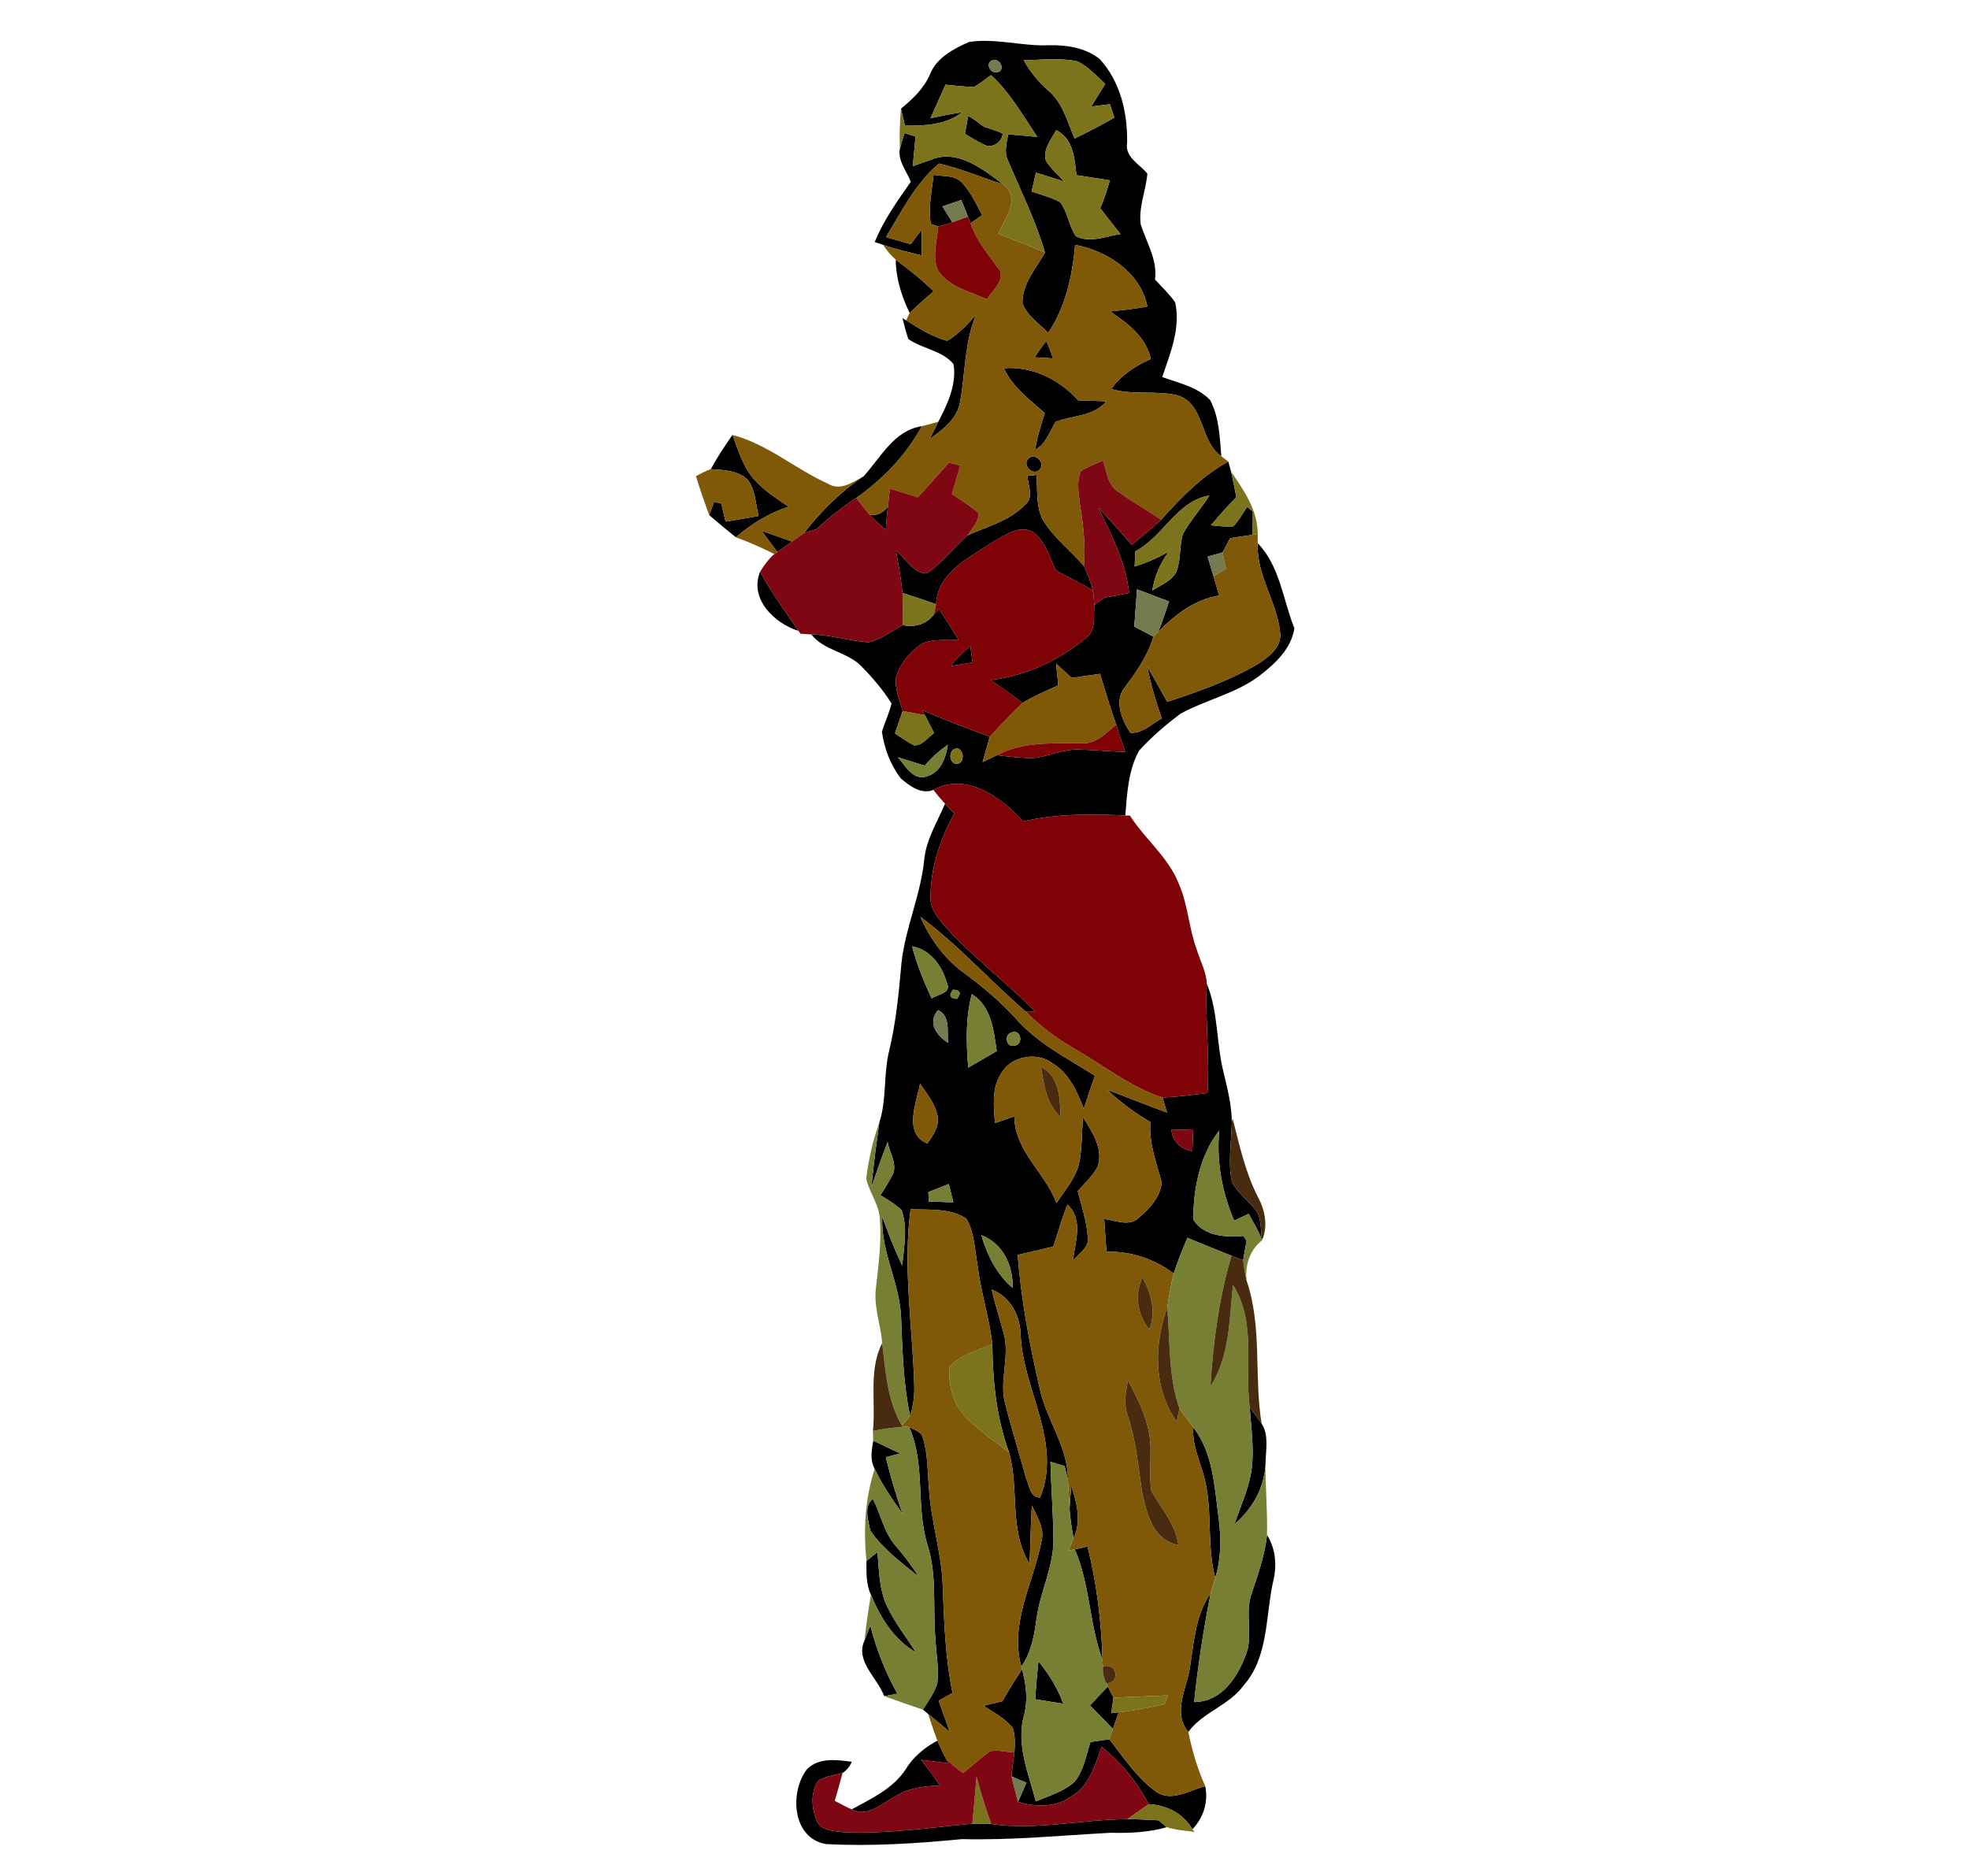 <?xml version="1.0" encoding="utf-8"?>
<!-- Generator: Adobe Illustrator 17.0.0, SVG Export Plug-In . SVG Version: 6.00 Build 0)  -->
<!DOCTYPE svg PUBLIC "-//W3C//DTD SVG 1.1//EN" "http://www.w3.org/Graphics/SVG/1.1/DTD/svg11.dtd">
<svg version="1.1" id="Layer_1" xmlns="http://www.w3.org/2000/svg" xmlns:xlink="http://www.w3.org/1999/xlink" x="0px" y="0px"
	 width="401px" height="382px" viewBox="0 0 401 382" enable-background="new 0 0 401 382" xml:space="preserve">
<g>
	<path fill="#010102" d="M189.37,15.2c1.33-3.43,4.8-5.24,7.97-6.65c5.41-0.84,10.78,0.89,16.19,0.67c3.63-0.1,7.54,0.48,10.44,2.81
		c4.2,4.57,5.67,10.93,5.58,17c-0.52,3,2.51,4.36,4.12,6.32c-0.29,3.48-1.85,6.89-1.34,10.41c1.18,3.66,3.42,7.15,2.9,11.17
		c1.38,1.53,2.93,2.94,4.1,4.66c1.16,5.22-1,10.34-2.63,15.21c3.35,1.21,7.2,2,9.75,4.68c1.85,3.48,1.96,7.57,2.28,11.42
		c-4.51-3.05-3.26-10.72-9.03-12.41c-4.4-1-9.02,0.03-13.4-1.26c2.01-2.83,4.93-4.73,8.06-6.11c-0.92-4.5-4.71-7.26-8.26-9.69
		c2.53-0.27,5.07-0.5,7.56-1.03c-1.34-6.85-8.13-11.31-14.7-12.53c-0.56,6.3-1.93,12.59-5.48,17.93c-1.83-1.89-4.29-3.47-5.25-5.99
		c-0.13-3.96,2.77-7.1,4.58-10.37c-1.85-6.49-4.93-12.54-7.52-18.75c-0.85-1.7-0.27-3.58,0.03-5.33c1.97,0.14,3.95,0.37,5.93,0.52
		c-2.91-4.34-5.53-9.01-9.42-12.58c-1.12,0.86-2.27,1.69-3.47,2.43c-1.94-0.09-3.87-0.26-5.8-0.48c-0.99,2.29-2.06,4.55-3.07,6.84
		c2.14-0.48,4.29-0.89,6.45-1.22c-3.34,2.61-7.57,2.76-11.64,2.72c-0.27-1.15-0.54-2.3-0.81-3.45
		C185.84,20.2,188.13,18.06,189.37,15.2 M202.19,12.26c-1.7,0.47-0.47,2.92,0.98,2.45C204.86,14.27,203.62,11.78,202.19,12.26
		 M208.49,12.27c1.3,2.36,3.01,4.45,5.06,6.21c2.92,2.48,3.82,6.37,5.3,9.74c2.73-1.34,5.44-2.74,8.09-4.26
		c-0.3-0.91-0.59-1.82-0.89-2.73c-1.27,0.15-2.54,0.31-3.81,0.46c0.95-1.53,1.9-3.07,2.85-4.6c-1.79-1.63-3.44-3.53-5.65-4.59
		C215.84,11.72,212.13,12.21,208.49,12.27 M215.11,26.51c-1.02,1.92-2.79,3.92-2.09,6.26c1.04,1.59,2.44,2.88,3.77,4.22
		c-1.94-0.63-3.88-1.23-5.81-1.83c-0.28,1.28-0.59,2.57-0.89,3.85c1.97,0.66,4.01,1.18,5.84,2.18c1.53,2.05,1.75,4.78,3.16,6.91
		c2.89,1.47,6.14,0.01,9.11-0.43c-1.38-1.76-2.79-3.5-4.14-5.28c0.83-1.82,1.39-3.75,1.98-5.66c-2.27-0.38-4.54-0.71-6.81-1.05
		C218.83,32.24,218.62,28.29,215.11,26.51z"/>
	<path fill="#010102" d="M197.17,23.64c1.23,0.56,2.2,1.53,3.36,2.23c1.23,0.43,2.52,0.73,3.68,1.36c-0.13,1.54-1.61,2.65-3.11,2.53
		c-1.61-0.67-3.08-1.6-4.58-2.48C196.68,26.37,197.01,24.55,197.17,23.64z"/>
	<path fill="#010102" d="M184.21,27.1c0.74,0.24,1.49,0.49,2.25,0.72c-0.2,2.02-0.39,4.04-0.57,6.05c1.23-0.46,2.47-0.93,3.72-1.34
		c5.37-2.25,10.57,1.93,14.64,4.98c-4.36-1.33-8.56-3.21-13.02-4.2c-4.78,3.98-7.57,9.73-10.79,14.94c1.64,0.64,3.4,0.87,5.04,1.51
		c0.72-1.02,1.46-2.01,2.23-3c-0.01,1.76,0,3.51-0.01,5.26c-2.62-0.69-5.3-1.22-7.85-2.15c-0.43-0.15-1.28-0.43-1.71-0.58
		c1.82-4.44,4.6-8.36,7.35-12.26c-0.84-2.17-2.71-4.32-2.22-6.76C183.56,29.2,183.87,28.15,184.21,27.1z"/>
	<path fill="#010102" d="M190.13,35.59c1.92,0.42,4.29-0.01,5.75,1.58c1.82,1.9,2.91,4.34,4.15,6.63c-0.59,0.41-1.77,1.24-2.36,1.65
		c-0.13-0.33-0.4-0.99-0.53-1.33c-0.45-1.13-0.91-2.27-1.37-3.4c-1.28,0.44-2.57,0.88-3.84,1.33c0.68,1.07,1.36,2.15,2.04,3.23
		c-0.95,0.31-1.92,0.59-2.89,0.84c-0.38-0.13-1.13-0.39-1.51-0.52C189,42.26,189.78,38.91,190.13,35.59z"/>
	<path fill="#010102" d="M182.43,52.89c2.69,2,5.32,4.09,7.72,6.45c-1.68,1.41-3.32,2.88-4.9,4.4
		C183.63,60.34,182.44,56.68,182.43,52.89z"/>
	<path fill="#010102" d="M192.91,69.41c2.31-1.36,4.13-3.34,5.88-5.32c-2.36,5.62-2.19,11.77-3.24,17.66
		c-0.54,3.51-3.51,5.72-6.19,7.66c0.56-1.16,1.13-2.33,1.72-3.49c1.87-3.59,3.8-7.63,3.11-11.78c-2.36-2.79-6.32-3.08-9.21-5.09
		c-0.48-1.4-0.81-2.84-1.2-4.25l0.77,0.44C187.18,66.92,189.87,68.6,192.91,69.41z"/>
	<path fill="#010102" d="M210.69,72.77c0.79-1.11,1.5-2.28,2.41-3.3c0.51,1.14,0.96,2.31,1.35,3.52
		C213.51,72.93,211.63,72.82,210.69,72.77z"/>
	<path fill="#010102" d="M204.44,74.98c5.82-0.41,11.3,2.27,15.14,6.56c1.91,0.07,3.83,0.1,5.74,0.19
		c-2.62,3.14-6.87,2.81-10.35,4.19c-1.23,2.03-1.95,4.53-4.2,5.72c0.47-2.55,1.18-5.05,2.01-7.51
		C209.69,81.39,206.2,78.84,204.44,74.98z"/>
	<path fill="#010102" d="M175.88,97c3.49-3.82,6.2-9.35,11.85-10.2c-3.15,5.86-7.92,10.78-13.33,14.6
		c-2.92,1.89-5.64,4.07-8.21,6.42c-0.82,0.23-1.63,0.47-2.43,0.73C167.21,104.11,171.19,100.13,175.88,97z"/>
	<path fill="#010102" d="M144.76,95.55c1.3-2.42,2.84-4.71,4.41-6.97c1.17,3.08,2.12,6.37,4.3,8.92c2.01,2.32,4.61,4,7.14,5.68
		c-3.98,1.31-7.58,3.52-10.75,6.25c-1.83-1.48-3.65-2.98-5.43-4.52c0.25-0.67,0.75-2.02,1-2.69c0.37,0.08,1.1,0.25,1.47,0.34
		c0.29,1.23,0.58,2.45,0.87,3.68c2.25-0.34,4.48-0.77,6.72-1.16c-0.62-2.48-0.63-5.31-2.25-7.41
		C150.27,95.78,147.32,95.72,144.76,95.55z"/>
	<path fill="#010102" d="M209.44,93.4c1.33-1.35,3.6,0.94,2.26,2.27C210.36,97.02,208.1,94.74,209.44,93.4z"/>
	<path fill="#010102" d="M236.48,105.85c4.04-4.51,8.3-8.92,13.68-11.85c0.13,0.51,0.41,1.52,0.54,2.02
		c0.42,1.74,0.76,3.5,1.09,5.25c-1.82,1.81-3.51,3.76-5.19,5.7c1.51,0.18,3.04,0.35,4.57,0.23c1.14-1.17,1.92-2.62,2.81-3.98
		c0.29,0.24,0.88,0.73,1.17,0.97c-0.02,1.58-0.03,3.16-0.05,4.74c-1.54,0.22-3.07,0.42-4.6,0.68c-0.51,0.96-1.01,1.92-1.5,2.89
		c-0.77,0.22-2.29,0.65-3.06,0.87c0.41,1.32,0.81,2.65,1.2,3.99c0.38,1.31,0.75,2.62,1.15,3.93c-4.98,0.8-8.96,3.87-12.39,7.37
		c0.8-2.03,1.51-4.09,2.19-6.17c-2.19-0.81-4.36-1.63-6.53-2.47c-0.19,2.53-0.35,5.06-0.56,7.59c1.29,0.7,2.59,1.37,3.9,2.03
		c-1.13,3.91-3.48,7.23-5.9,10.44c-2.13,2.8-0.48,6.58,1.2,9.17c2.5,0.14,4.37-1.8,6.4-2.95c-1.2-3.44-2.25-6.93-2.95-10.51
		c1.41,2.35,2.74,4.74,4.05,7.14c6.34-2.06,12.7-4.3,18.47-7.69c2.14-1.39,4.78-3.32,4.56-6.2c-0.56-6.37-4.92-11.9-4.59-18.42
		c4.55,4.72,5.13,11.5,7.47,17.34c-0.62,4.15-3.87,7.15-7.02,9.6c-4.82,3.68-10.91,4.92-16.16,7.79c-3.01,2.25-5.9,4.73-8.43,7.51
		c-2.23,4-2.46,8.74-2.82,13.22c-6.96-0.3-14-0.38-20.82,1.21c-4.42-4.91-11.57-10.09-18.28-6.42c-2.39,1.01-4.88-0.82-6.61-2.33
		c-2.11-2.71-3.37-6.11-3.86-9.48c0.57-1.96,1.5-3.8,1.96-5.79c-1.74-2.8-3.93-5.33-6.24-7.68c-2.92-2.87-7.51-3.08-10.1-6.38
		c3.94,0.07,7.73,1.34,11.64,1.6c2.57-0.55,4.67-2.27,6.96-3.48c2.45,0.45,4.83-0.11,6.37-2.21c0.26-0.27,0.78-0.81,1.04-1.08
		c1.39,2.06,2.67,4.2,4,6.3c-2.41,0.09-4.95-0.25-7.24,0.64c-2.67,1.61-4.81,4.3-5.61,7.32c-0.02,2.25,0.84,4.37,1.45,6.5
		c-0.52,1.52-1.05,3.03-1.57,4.55c1.25,0.89,2.55,1.72,3.89,2.46c1.68,0.07,2.8-1.63,4.07-2.51c-0.62-1.22-1.22-2.44-1.85-3.65
		c-0.13-0.25-0.39-0.75-0.53-1c4.52,1.93,9.11,3.69,13.74,5.36c-0.48,1.74-1,3.47-1.48,5.21c0.97-0.48,1.95-0.95,2.93-1.41
		c2.47,0.28,4.94,0.62,7.43,0.56c3.04-0.28,5.87-1.75,8.95-1.72c3.25,0.06,6.48,0.4,9.73,0.48c-0.61-1.85-1.21-3.7-1.82-5.55
		c-1.2-3.41-2.25-6.87-3.29-10.34c-1.93,0.24-3.85,0.57-5.78,0.82c-1.06-0.98-2.12-1.94-3.17-2.91c0.14,1.48,0.29,2.96,0.44,4.44
		c-2.47,1.09-4.95,2.17-7.26,3.57c-2.14-1.6-4.3-3.14-6.48-4.67c7.1-0.83,13.76-3.94,19.26-8.44c2.24-1.54,1.65-4.52,1.81-6.84
		c0.7-0.52,1.41-1.02,2.12-1.53c1.67-0.19,3.31-0.61,4.96-0.93c-0.65-6.21-3.55-11.83-6.24-17.36c2.31,2.46,4.56,4.99,6.76,7.56
		C232.52,109.32,234.57,107.67,236.48,105.85 M231.23,112.27c-0.04,0.78-0.12,2.34-0.16,3.12c2.41-0.79,4.77-1.76,6.96-3.05
		c-1.76,2.33-2.88,5.05-3.37,7.92c1.72-1.08,3.85-1.87,4.89-3.74c0.99-2.46,0.6-5.21,1.34-7.73c1.53-2.8,3.73-5.15,5.39-7.87
		C239.56,102.09,236.95,109.29,231.23,112.27 M188.34,155.94c-1.84-0.59-3.68-1.16-5.52-1.73c1.59,1.7,3.12,4.9,5.96,3.89
		c2.86-0.82,3.85-3.8,4.25-6.43C191.3,152.9,189.69,154.3,188.34,155.94 M194.19,152.63c-1.03,0.74-0.78,2.84,0.62,2.95
		C196.89,155.48,196.15,151.53,194.19,152.63z"/>
	<path fill="#010102" d="M209.24,96.92c0.46-0.05,1.39-0.15,1.85-0.2c0.25,3.01-0.15,6.26,1.23,9.06c2.2,3.65,5.63,6.32,8.43,9.47
		c0.71,1.61,1.36,3.25,1.83,4.95c-2.5-1.36-5.01-2.7-7.53-4.03c-1.29-2.66-2.12-5.82-4.53-7.72c-2.76-1.78-5.84,0.6-8.27,1.89
		c-4.75,3.25-11.29,6.11-11.61,12.74c-2.26-0.83-4.55-1.59-6.84-2.31c-0.3-2.9-0.81-5.76-1.31-8.63c2,1.54,3.5,4.71,6.28,4.63
		c3.13-2.13,5.46-5.2,8.25-7.72c4.03-1.86,8.65-2.95,11.79-6.3C210.61,101.25,209.35,98.83,209.24,96.92z"/>
	<path fill="#010102" d="M177.1,104.83c1.51,0.27,2.83-0.43,3.73-1.64c-0.19,1.57-0.33,3.13-0.43,4.71
		C179.24,106.94,178.14,105.91,177.1,104.83z"/>
	<path fill="#010102" d="M155.09,108.09c2.07,0.72,4.13,1.47,6.2,2.2c-1,0.7-1.99,1.41-2.98,2.12
		C157.22,110.98,156.17,109.53,155.09,108.09z"/>
	<path fill="#010102" d="M162.63,128.5c-4.92-1.54-10.1-6.54-7.82-12.08C157.05,120.67,159.94,124.52,162.63,128.5z"/>
	<path fill="#010102" d="M193.67,135.64c1.06-1.59,2.51-2.81,3.95-4.04c0.11,0.83,0.34,2.49,0.45,3.32
		C196.6,135.16,195.13,135.41,193.67,135.64z"/>
	<path fill="#010102" d="M192.46,163.69c0.62,0.67,1.26,1.33,1.9,2c-2.98,5.27-4.92,11.26-4.84,17.36c-0.01,1.94,1.23,3.55,2.4,4.98
		c5.72,6.63,12.86,11.79,18.95,18.04c-0.49,0-1.46-0.01-1.94-0.02c-7.31-6.28-13.73-13.59-21.5-19.32
		c1.95,4.33,4.74,8.32,8.58,11.18c4.02,2.95,7.86,6.15,11.19,9.89c4.4,4.86,10.33,7.82,15.79,11.28c-0.78,2.23-1.54,4.48-2.26,6.73
		c-1.38-3.5-3-7.22-6.36-9.25c-3.25-2.49-8.69-1.45-10.58,2.24c-1.89,2.97-1.36,6.6-1.17,9.92c1.32-0.45,2.64-0.9,3.96-1.35
		c0.05,7.04,6.26,11.43,8.58,17.64c1.8-2.76,4.2-5.36,4.73-8.73c0.48-2.9,0.44-5.85,0.67-8.78c1.82,2.97,4.17,6.39,3.03,10.03
		c-1.02,1.94-2.65,3.45-4.1,5.05c0.83,3.19,1.89,6.37,2.07,9.69c0.11,2.01-2.05,3.08-3.05,4.57c0.4-3.88,2.23-8.39-1.12-11.53
		c-1.11,2.8-1.92,5.7-2.87,8.55c-2.41,0.62-4.84,1.14-7.26,1.72c0.7,9.17,2.42,18.25,4.49,27.21c1.33,6.38,5.81,11.87,5.74,18.57
		c-0.17-0.69-0.5-2.07-0.67-2.76c-0.72-0.23-2.17-0.68-2.89-0.9c0.15,5.1,0.52,10.19,0.61,15.28c0.21,5.81-2.69,11.06-3.45,16.72
		c-0.45,3.39-1.06,6.85-3.09,9.7c-2.45-8.71,2.43-17.01,4.08-25.38c0.77-2.67-0.87-5.11-1.93-7.42c-0.25,3.95-0.28,7.91-0.48,11.86
		c-4.26-6.88-2.03-15.2-4.17-22.64c-2.57-7.08-3.34-14.55-3.4-22.03c-0.61-5.39-2.34-10.56-2.99-15.94
		c-0.59-3.25-0.62-6.76-2.31-9.67c-3.35-2.16-7.55-1.76-11.35-1.9c-1.61,11.91,0.4,23.84,0.74,35.76c0.08,2.13-0.17,4.28-0.85,6.31
		c-1.38-6.56-1.55-13.27-1.82-19.95c-0.24-7.08-4.18-13.45-3.84-20.61c1.21,3.37,2.5,6.73,4.07,9.96c0.32-3.72,1.17-7.65-0.13-11.27
		c-1.27-1.24-2.81-2.14-4.32-3.06c0.98-1.51,1.95-3.03,2.7-4.67c0.52-2.15-0.88-4.12-1.23-6.18c-1.18,3.01-2.2,6.09-3.29,9.14
		c0.4-4.39,1-8.76,1.61-13.13c1.46-4.53,0.87-9.31,1.84-13.91c1.51-6.07,2.12-12.31,2.66-18.53c0.78-7.2,3.94-13.89,4.64-21.1
		C188.63,170.95,190.9,167.4,192.46,163.69 M185.76,192.75c0.95,3.66,2.38,7.17,3.98,10.59c1.29-0.89,4.15-1.04,3.08-3.19
		C191.89,196.73,189.46,193.37,185.76,192.75 M194.12,201.55c-0.95,1.13-0.69,1.76,0.76,1.9
		C195.83,202.31,195.57,201.68,194.12,201.55 M197.92,202.47c-1.32,4.88-1.13,9.98-0.74,14.97c1.93-1.14,3.87-2.24,5.81-3.36
		C202.35,209.81,201.97,205,197.92,202.47 M191.03,205.73c-2.21,2.58-0.27,5.15,2.06,6.67
		C192.82,210.08,193.64,206.93,191.03,205.73 M206.1,210.24c-1.77,0.37-1.18,3.33,0.63,2.7
		C208.49,212.57,207.89,209.63,206.1,210.24 M187.37,220.71c-0.7,3.89-3.48,10.04,1.47,12.19c1.18-1.64,2.56-3.56,2.08-5.71
		C190.39,224.74,188.76,222.73,187.37,220.71 M189.07,242.78c0.02,0.48,0.06,1.44,0.08,1.92c1.67,0.03,3.33,0.14,5,0.17
		c-0.29-1.25-0.6-2.49-0.91-3.73C191.85,241.69,190.46,242.24,189.07,242.78 M199.85,251.56c1.21,4.03,3.08,7.96,6.37,10.72
		C206.38,257.78,204.25,253.21,199.85,251.56 M201.97,262.63c0.65,3.02,1.68,5.94,2.44,8.93c1.33,4.78-1.03,9.73,0.35,14.52
		c1.31,5,2.8,9.96,4.21,14.95c0.68,1.46,0.74,3.96,2.85,3.97c4.57-11.17-3.44-21.87-3.95-32.97
		C207.81,268.02,205.84,264.15,201.97,262.63z"/>
	<path fill="#010102" d="M245.92,222.62c0.48-7.43-0.52-14.84-0.14-22.26c2.39,5.81,1.89,12.25,3.46,18.25
		c0.76,3.29,1.63,6.59,1.63,9.99c-0.07,4.09-0.85,8.21,0.05,12.25c1.33,2.33,3.62,3.9,5.18,6.07c0.8,1.79,0.62,3.8,0.93,5.69
		c-0.67-1.91-1.77-3.62-2.73-5.39c-0.99,0.45-1.98,0.91-2.96,1.37c-2.48-5.81-3.63-12.04-3.03-18.35
		c-3.98,5.1-5.27,11.83-5.29,18.16c2.18,3.39,6.58,3.63,10.21,3.31c0.16,0.26,0.49,0.77,0.65,1.02c-0.26,1.3-0.49,2.62-0.7,3.93
		c-0.6-0.23-1.78-0.68-2.38-0.91c-2.99-1.23-6.01-2.4-8.98-3.66c-1,2.4-2,4.8-2.79,7.28c-3.96-3-8.72-4.56-13.69-4.45
		c-0.17-2.22-0.31-4.43-0.46-6.65c2.3,0.25,5.1,1.65,7.06-0.28c2.18-1.82,4.34-4.2,4.66-7.14c-1.08-4.05-2.66-8.05-2.31-12.33
		c-3.15-1.86-6.12-4.02-8.77-6.56c4.07,1.5,8.07,3.16,12.15,4.62c-0.23-0.76-0.68-2.28-0.9-3.04
		C239.83,223.38,242.87,222.97,245.92,222.62 M238.56,230.14c0.31,2.46,1.89,3.85,4.27,4.3c0.07-1.48,0.13-2.95,0.18-4.43
		C241.53,230.05,240.04,230.09,238.56,230.14z"/>
	<path fill="#010102" d="M254.51,286.66c0.81,1.07,1.64,2.14,2.42,3.26c1.5,2.3,0.88,5.28,0.81,7.88
		c-0.11,4.99-2.58,9.44-6.34,12.63c1.19-3.48,2.75-6.87,3.4-10.51C255.51,295.52,254.82,291.06,254.51,286.66z"/>
	<path fill="#010102" d="M185.16,290.66c1.05,0.53,2.51,0.91,2.81,2.23c1.01,3.21,0.9,6.63,1.21,9.96
		c0.33,6.79,2.61,13.32,2.81,20.13c0.27,7.3,0.53,14.63,1.99,21.81c-0.94,0.52-1.87,1.04-2.8,1.57c0.7,2.13,1.52,4.23,2.25,6.36
		c-1.46-1.23-2.94-2.44-4.41-3.65c-0.27-0.22-0.8-0.65-1.06-0.87c1.06-1.75,2.37-3.42,2.93-5.41c0.35-2.94-0.21-5.88-0.37-8.81
		c-0.58-6.37,0.35-12.91-1.56-19.12C186.42,306.98,188.58,298.36,185.16,290.66z"/>
	<path fill="#010102" d="M245.02,300.06c-0.89-3.06-2.28-6.11-1.98-9.35c3.99,5.19,4.28,11.95,5.11,18.19
		c0.55,4.15,0.6,8.41-0.66,12.45C245.62,314.37,247.15,306.98,245.02,300.06z"/>
	<path fill="#010102" d="M178.14,299.16c-1-1.77-0.62-3.86-0.3-5.74c1.83,0.85,3.65,1.73,5.48,2.6c-0.73,0.19-2.19,0.57-2.92,0.76
		c0.93,3.88,2.09,7.71,3.38,11.49C181.71,305.35,179.66,302.4,178.14,299.16z"/>
	<path fill="#010102" d="M218.18,302.67c1.15,3.42,2.1,7.19,0.45,10.63c-0.35-2.02-0.69-4.05-0.81-6.1
		C217.91,305.68,218.03,304.17,218.18,302.67z"/>
	<path fill="#010102" d="M177.27,311.78c-0.46-1.99-1.43-5.09,0.5-6.48c1.61,3.07,2.22,6.68,4.5,9.37c1.71,2.03,3.39,4.09,4.75,6.37
		C183.53,318.25,179.86,315.46,177.27,311.78z"/>
	<path fill="#010102" d="M254.81,324.85c1.29-4.02,2.81-8.02,3.22-12.26c1.82,2.92,2.07,6.36,1.22,9.65
		c-1.53,7.05-0.91,15.28-5.98,21.02c-2.95,4.09-8.26,5.39-11.26,9.47c-3.28-3.97-0.32-8.79,0.32-13.13
		c0.85-5.17,1.1-10.64,4.22-15.09c-1.44,7.32-2.59,14.71-3.36,22.14c5.94-0.07,9.23-5.61,10.87-10.62
		C254.94,332.36,253.64,328.49,254.81,324.85z"/>
	<path fill="#010102" d="M218.88,315.54c0.65-0.15,1.95-0.43,2.6-0.57c1.89,7.55,2.83,15.32,3.05,23.1
		C221.82,330.75,222.01,322.71,218.88,315.54z"/>
	<path fill="#010102" d="M176.46,317.91c0.74-0.61,1.49-1.2,2.25-1.79c0.32,3.72,0.33,7.62,1.96,11.06
		c1.59,3.33,3.89,6.25,5.87,9.35c-4.5-2.58-7.24-7.08-9.17-11.73C176.36,322.64,176.45,320.23,176.46,317.91z"/>
	<path fill="#010102" d="M176.08,334.06c0.37-1.01,0.76-2,1.16-3c1.25,4.84,3.07,9.51,5.51,13.88c-0.67,0.12-2.01,0.38-2.68,0.5
		C178.72,341.72,174.08,338.29,176.08,334.06z"/>
	<path fill="#010102" d="M210.81,346.07c0.2-2.58,0.39-5.15,0.68-7.72c2.14,2.59,3.89,5.48,5.07,8.64
		C214.64,346.7,212.72,346.37,210.81,346.07z"/>
	<path fill="#010102" d="M204.13,346.49c1.27-2.21,2.58-4.39,4.01-6.5c0.86,3.08,1.25,6.31,0.38,9.44
		c-1.59,5.92,0.95,11.79,2.44,17.45c2.7-1.16,5.69-1.97,7.89-4.01c1.87-2.3,2.34-5.35,3.23-8.09c1.28-0.19,2.56-0.38,3.84-0.56
		c2.88,3.68,5.51,7.72,9.32,10.53c3.12,2.45,6.98-0.15,10.22-0.96c0.65,3.26-0.36,6.35-2.61,8.77c-1.92-3.27-5.23-4.91-8.93-5.12
		c-2.35-4.53-5.58-8.52-9.59-11.68c-1.28,3.81-2.57,8.14-6.35,10.23c-3.12,2.19-7.16,2.02-10.67,1c0.57-1.31,1.15-2.62,1.73-3.91
		c-1.02-0.44-2.04-0.88-3.05-1.3c0.14-1.63,0.4-3.24,0.6-4.85c0.11-1.65,0.19-3.35-0.31-4.94c-1.56-2.03-3.91-3.21-6-4.59
		C201.56,347.1,202.84,346.79,204.13,346.49z"/>
	<path fill="#010102" d="M225.62,343.47c0.37,0.75,0.75,1.51,1.14,2.26c-0.14,1.05-0.29,2.11-0.44,3.18
		c0.38-0.05,1.14-0.13,1.52-0.18c-0.4,1.13-0.79,2.26-1.18,3.39c-1.55-1.61-3.11-3.21-4.68-4.8
		C223.19,346.03,224.41,344.75,225.62,343.47z"/>
	<path fill="#010102" d="M184.43,360.37c1.55-2.56,3.86-4.46,6.48-5.87c0.53,1.27,1.12,2.51,1.77,3.73
		c0.12,0.23,0.35,0.67,0.47,0.89c-1.85-0.26-3.7-0.49-5.55-0.71c1.3,1.72,2.65,3.4,3.79,5.24c-3.24,0.1-6.6,0.5-9.34,2.38
		c-2.64,1.38-5.43,4.15-8.59,2.47C177.45,366.3,181.84,364.32,184.43,360.37z"/>
	<path fill="#010102" d="M164.32,360.35c2.4-2.45,6.07-1.96,9.15-1.54c-0.42,0.99-1.04,1.74-1.86,2.26
		c-1.67,0.53-3.57,0.59-5.02,1.67c-1.51,2.29-1.32,5.37-0.36,7.84c0.79,2.33,3.66,2.34,5.69,2.59c8.74,0.35,17.43-0.95,26.11-1.75
		c1.28-0.03,2.57,0,3.86,0.07c9.26,1.33,18.42-0.95,27.66-0.99c2.13,0.01,4.27,0.09,6.4,0.23c0.42,0.35,1.26,1.05,1.68,1.4
		c-3.72,1.07-7.57,1.24-11.41,1.14c-10.08,0.53-20.14,1.55-30.24,1.29c-9.22,0.89-18.51,1.5-27.77,1.01
		C161.32,374.37,160.77,365.05,164.32,360.35z"/>
	<path fill="#737B4F" d="M202.19,12.26c1.43-0.48,2.67,2.01,0.98,2.45C201.72,15.18,200.49,12.73,202.19,12.26z"/>
	<path fill="#737B4F" d="M191.93,42.05c1.27-0.45,2.56-0.89,3.84-1.33c0.46,1.13,0.92,2.27,1.37,3.4c-1.05,0.4-2.11,0.78-3.17,1.16
		C193.29,44.2,192.61,43.12,191.93,42.05z"/>
	<path fill="#737B4F" d="M245.94,113.37c0.77-0.22,2.29-0.65,3.06-0.87c0.2,1.12,0.43,2.23,0.67,3.34
		c-0.84,0.51-1.68,1.02-2.53,1.52C246.75,116.02,246.35,114.69,245.94,113.37z"/>
	<path fill="#737B4F" d="M231.56,120.02c2.17,0.84,4.34,1.66,6.53,2.47c-0.68,2.08-1.39,4.14-2.19,6.17c-0.25,0.25-0.75,0.73-1,0.98
		c-1.31-0.66-2.61-1.33-3.9-2.03C231.21,125.08,231.37,122.55,231.56,120.02z"/>
	<path fill="#737B4F" d="M191.03,205.73c2.61,1.2,1.79,4.35,2.06,6.67C190.76,210.88,188.82,208.31,191.03,205.73z"/>
	<path fill="#737B4F" d="M205.99,361.78c1.01,0.42,2.03,0.86,3.05,1.3c-0.58,1.29-1.16,2.6-1.73,3.91
		C206.86,365.25,206.41,363.52,205.99,361.78z"/>
	<path fill="#7C741C" d="M208.49,12.27c3.64-0.06,7.35-0.55,10.95,0.23c2.21,1.06,3.86,2.96,5.65,4.59c-0.95,1.53-1.9,3.07-2.85,4.6
		c1.27-0.15,2.54-0.31,3.81-0.46c0.3,0.91,0.59,1.82,0.89,2.73c-2.65,1.52-5.36,2.92-8.09,4.26c-1.48-3.37-2.38-7.26-5.3-9.74
		C211.5,16.72,209.79,14.63,208.49,12.27z"/>
	<path fill="#7C741C" d="M198.36,17.73c1.2-0.74,2.35-1.57,3.47-2.43c3.89,3.57,6.51,8.24,9.42,12.58
		c-1.98-0.15-3.96-0.38-5.93-0.52c-0.3,1.75-0.88,3.63-0.03,5.33c2.59,6.21,5.67,12.26,7.52,18.75c-3.14-1.37-6.32-2.62-9.52-3.83
		c1.38-3.03,4.75-7.48,0.96-10.1c-4.07-3.05-9.27-7.23-14.64-4.98c-1.25,0.41-2.49,0.88-3.72,1.34c0.18-2.01,0.37-4.03,0.57-6.05
		c-0.76-0.23-1.51-0.48-2.25-0.72c-0.34,1.05-0.65,2.1-0.94,3.17c-0.12-2.71-0.02-5.43,0.22-8.13c0.27,1.15,0.54,2.3,0.81,3.45
		c4.07,0.04,8.3-0.11,11.64-2.72c-2.16,0.33-4.31,0.74-6.45,1.22c1.01-2.29,2.08-4.55,3.07-6.84
		C194.49,17.47,196.42,17.64,198.36,17.73 M197.17,23.64c-0.16,0.91-0.49,2.73-0.65,3.64c1.5,0.88,2.97,1.81,4.58,2.48
		c1.5,0.12,2.98-0.99,3.11-2.53c-1.16-0.63-2.45-0.93-3.68-1.36C199.37,25.17,198.4,24.2,197.17,23.64z"/>
	<path fill="#7C741C" d="M215.11,26.51c3.51,1.78,3.72,5.73,4.12,9.17c2.27,0.34,4.54,0.67,6.81,1.05
		c-0.59,1.91-1.15,3.84-1.98,5.66c1.35,1.78,2.76,3.52,4.14,5.28c-2.97,0.44-6.22,1.9-9.11,0.43c-1.41-2.13-1.63-4.86-3.16-6.91
		c-1.83-1-3.87-1.52-5.84-2.18c0.3-1.28,0.61-2.57,0.89-3.85c1.93,0.6,3.87,1.2,5.81,1.83c-1.33-1.34-2.73-2.63-3.77-4.22
		C212.32,30.43,214.09,28.43,215.11,26.51z"/>
	<path fill="#7C741C" d="M250.7,96.02c2.62,3.83,5.45,7.89,5.45,12.73l-1.05,0.18c0.02-1.58,0.03-3.16,0.05-4.74
		c-0.29-0.24-0.88-0.73-1.17-0.97c-0.89,1.36-1.67,2.81-2.81,3.98c-1.53,0.12-3.06-0.05-4.57-0.23c1.68-1.94,3.37-3.89,5.19-5.7
		C251.46,99.52,251.12,97.76,250.7,96.02z"/>
	<path fill="#7C741C" d="M231.23,112.27c5.72-2.98,8.33-10.18,15.05-11.35c-1.66,2.72-3.86,5.07-5.39,7.87
		c-0.74,2.52-0.35,5.27-1.34,7.73c-1.04,1.87-3.17,2.66-4.89,3.74c0.49-2.87,1.61-5.59,3.37-7.92c-2.19,1.29-4.55,2.26-6.96,3.05
		C231.11,114.61,231.19,113.05,231.23,112.27z"/>
	<path fill="#7C741C" d="M183.8,120.77c2.29,0.72,4.58,1.48,6.84,2.31c-0.11,0.51-0.33,1.53-0.44,2.04
		c-1.54,2.1-3.92,2.66-6.37,2.21C183.85,125.15,183.88,122.96,183.8,120.77z"/>
	<path fill="#7C741C" d="M183.84,144.8c1.51,0.28,3.02,0.56,4.54,0.85c0.63,1.21,1.23,2.43,1.85,3.65
		c-1.27,0.88-2.39,2.58-4.07,2.51c-1.34-0.74-2.64-1.57-3.89-2.46C182.79,147.83,183.32,146.32,183.84,144.8z"/>
	<path fill="#7C741C" d="M194.19,152.63c1.96-1.1,2.7,2.85,0.62,2.95C193.41,155.47,193.16,153.37,194.19,152.63z"/>
	<path fill="#7C741C" d="M193.36,278.35c2.3-2.47,5.71-3.34,8.74-4.56c0.06,7.48,0.83,14.95,3.4,22.03
		c-2.87-2.24-5.89-4.3-8.49-6.86C194.21,286.25,193.06,282.16,193.36,278.35z"/>
	<path fill="#7C741C" d="M226.76,345.73c3.71-0.12,7.41-0.3,11.11-0.45c-0.16,0.45-0.47,1.35-0.63,1.8
		c-3.12,0.64-6.24,1.29-9.4,1.65c-0.38,0.05-1.14,0.13-1.52,0.18C226.47,347.84,226.62,346.78,226.76,345.73z"/>
	<path fill="#7C741C" d="M198.03,371.42c0.27-3.19,0.59-6.37,0.85-9.56c0.87,3.25,1.84,6.48,3.01,9.63
		C200.6,371.42,199.31,371.39,198.03,371.42z"/>
	<path fill="#7C741C" d="M233.92,367.44c3.7,0.21,7.01,1.85,8.93,5.12l0.44,0.54c-1.89-0.28-3.84-0.37-5.66-0.97
		c-0.42-0.35-1.26-1.05-1.68-1.4c-2.13-0.14-4.27-0.22-6.4-0.23C231,369.48,232.46,368.46,233.92,367.44z"/>
	<path fill="#7F5907" d="M191.23,33.31c4.46,0.99,8.66,2.87,13.02,4.2c3.79,2.62,0.42,7.07-0.96,10.1c3.2,1.21,6.38,2.46,9.52,3.83
		c-1.81,3.27-4.71,6.41-4.58,10.37c0.96,2.52,3.42,4.1,5.25,5.99c3.55-5.34,4.92-11.63,5.48-17.93c6.57,1.22,13.36,5.68,14.7,12.53
		c-2.49,0.53-5.03,0.76-7.56,1.03c3.55,2.43,7.34,5.19,8.26,9.69c-3.13,1.38-6.05,3.28-8.06,6.11c4.38,1.29,9,0.26,13.4,1.26
		c5.77,1.69,4.52,9.36,9.03,12.41c0.46,0.38,0.94,0.74,1.43,1.1c-5.38,2.93-9.64,7.34-13.68,11.85c-2.86-1.95-5.89-3.65-8.7-5.68
		c-2.21-1.34-2.39-4.15-3.13-6.38c-1.51,0.7-3.1,1.23-4.5,2.14c-0.97,2.13-0.45,4.57-0.21,6.82c0.69,4.13,1.16,8.32,0.81,12.5
		c-2.8-3.15-6.23-5.82-8.43-9.47c-1.38-2.8-0.98-6.05-1.23-9.06c-0.46,0.05-1.39,0.15-1.85,0.2c0.11,1.91,1.37,4.33-0.43,5.83
		c-3.14,3.35-7.76,4.44-11.79,6.3c0.96-1.37,2.23-2.73,2.32-4.48c-1.67-1.53-3.63-2.68-5.48-3.97c0.56-1.93,1.17-3.85,1.7-5.78
		c-0.76-0.21-1.52-0.42-2.29-0.61c-2.12,2.35-4.2,4.75-6.36,7.07c-1.89-0.56-3.76-1.18-5.64-1.75c-0.18,1.22-0.33,2.44-0.44,3.66
		c-0.9,1.21-2.22,1.91-3.73,1.64c-0.94-1.12-1.83-2.27-2.7-3.43c5.41-3.82,10.18-8.74,13.33-14.6c1.11-0.3,2.23-0.6,3.35-0.88
		c-0.59,1.16-1.16,2.33-1.72,3.49c2.68-1.94,5.65-4.15,6.19-7.66c1.05-5.89,0.88-12.04,3.24-17.66c-1.75,1.98-3.57,3.96-5.88,5.32
		c-3.04-0.81-5.73-2.49-8.36-4.17c0.18-0.38,0.52-1.12,0.7-1.5c1.58-1.52,3.22-2.99,4.9-4.4c-2.4-2.36-5.03-4.45-7.72-6.45
		c-0.99-0.9-1.86-1.9-2.58-3.02c2.55,0.93,5.23,1.46,7.85,2.15c0.01-1.75,0-3.5,0.01-5.26c-0.77,0.99-1.51,1.98-2.23,3
		c-1.64-0.64-3.4-0.87-5.04-1.51C183.66,43.04,186.45,37.29,191.23,33.31 M190.13,35.59c-0.35,3.32-1.13,6.67-0.56,10.01
		c0.38,0.13,1.13,0.39,1.51,0.52c-0.24,2.91-1.24,6.03-0.11,8.86c2.2,3.45,6.52,4.39,10.04,5.96c1.06-1.76,3.27-3.39,2.74-5.67
		c-2.23-3.14-4.86-6.08-6.08-9.82c0.59-0.41,1.77-1.24,2.36-1.65c-1.24-2.29-2.33-4.73-4.15-6.63
		C194.42,35.58,192.05,36.01,190.13,35.59 M210.69,72.77c0.94,0.05,2.82,0.16,3.76,0.22c-0.39-1.21-0.84-2.38-1.35-3.52
		C212.19,70.49,211.48,71.66,210.69,72.77 M204.44,74.98c1.76,3.86,5.25,6.41,8.34,9.15c-0.83,2.46-1.54,4.96-2.01,7.51
		c2.25-1.19,2.97-3.69,4.2-5.72c3.48-1.38,7.73-1.05,10.35-4.19c-1.91-0.09-3.83-0.12-5.74-0.19
		C215.74,77.25,210.26,74.57,204.44,74.98 M209.44,93.4c-1.34,1.34,0.92,3.62,2.26,2.27C213.04,94.34,210.77,92.05,209.44,93.4z"/>
	<path fill="#7F5907" d="M149.17,88.58c7.18,1.88,12.81,6.95,19.47,9.94c2.51,1.56,5.04-0.33,7.24-1.52
		c-4.69,3.13-8.67,7.11-12.12,11.55c-0.82,0.59-1.64,1.17-2.47,1.74c-2.07-0.73-4.13-1.48-6.2-2.2c1.08,1.44,2.13,2.89,3.22,4.32
		l-0.59,0.42c-2.57-1.25-5.17-2.44-7.86-3.4c3.17-2.73,6.77-4.94,10.75-6.25c-2.53-1.68-5.13-3.36-7.14-5.68
		C151.29,94.95,150.34,91.66,149.17,88.58z"/>
	<path fill="#7F5907" d="M141.73,96.98c0.99-0.51,1.96-1.09,3.03-1.43c2.56,0.17,5.51,0.23,7.48,2.12c1.62,2.1,1.63,4.93,2.25,7.41
		c-2.24,0.39-4.47,0.82-6.72,1.16c-0.29-1.23-0.58-2.45-0.87-3.68c-0.37-0.09-1.1-0.26-1.47-0.34c-0.25,0.67-0.75,2.02-1,2.69
		C143.47,102.29,142.55,99.65,141.73,96.98z"/>
	<path fill="#7F5907" d="M250.5,109.61c1.53-0.26,3.06-0.46,4.6-0.68l1.05-0.18c0,0.47-0.01,1.4-0.01,1.87
		c-0.33,6.52,4.03,12.05,4.59,18.42c0.22,2.88-2.42,4.81-4.56,6.2c-5.77,3.39-12.13,5.63-18.47,7.69c-1.31-2.4-2.64-4.79-4.05-7.14
		c0.7,3.58,1.75,7.07,2.95,10.51c-2.03,1.15-3.9,3.09-6.4,2.95c-1.68-2.59-3.33-6.37-1.2-9.17c2.42-3.21,4.77-6.53,5.9-10.44
		c0.25-0.25,0.75-0.73,1-0.98c3.43-3.5,7.41-6.57,12.39-7.37c-0.4-1.31-0.77-2.62-1.15-3.93c0.85-0.5,1.69-1.01,2.53-1.52
		c-0.24-1.11-0.47-2.22-0.67-3.34C249.49,111.53,249.99,110.57,250.5,109.61z"/>
	<path fill="#7F5907" d="M215.09,135.15c1.05,0.97,2.11,1.93,3.17,2.91c1.93-0.25,3.85-0.58,5.78-0.82
		c1.04,3.47,2.09,6.93,3.29,10.34c-2.04,1.61-4.02,3.95-6.87,3.79c-5.86,0.06-12.06-0.42-17.42,2.44c-0.98,0.46-1.96,0.93-2.93,1.41
		c0.48-1.74,1-3.47,1.48-5.21c2.18-2.32,4.33-4.69,6.68-6.85c2.31-1.4,4.79-2.48,7.26-3.57
		C215.38,138.11,215.23,136.63,215.09,135.15z"/>
	<path fill="#7F5907" d="M187.43,186.73c7.77,5.73,14.19,13.04,21.5,19.32c2.9,2.89,6.16,5.4,9.73,7.42
		c5.98,3.43,11.48,7.89,18.11,10.07c0.22,0.76,0.67,2.28,0.9,3.04c-4.08-1.46-8.08-3.12-12.15-4.62c2.65,2.54,5.62,4.7,8.77,6.56
		c-0.35,4.28,1.23,8.28,2.31,12.33c-0.32,2.94-2.48,5.32-4.66,7.14c-1.96,1.93-4.76,0.53-7.06,0.28c0.15,2.22,0.29,4.43,0.46,6.65
		c4.97-0.11,9.73,1.45,13.69,4.45c-0.56,2.28-0.95,4.6-1.31,6.91c-2.72,7.56-2.87,16.45,1.91,23.24c0.15-0.65,0.44-1.96,0.58-2.61
		c0.87,1.32,1.93,2.5,2.83,3.8c-0.3,3.24,1.09,6.29,1.98,9.35c2.13,6.92,0.6,14.31,2.47,21.29c-0.29,1.06-0.61,2.11-0.94,3.16
		c-3.12,4.45-3.37,9.92-4.22,15.09c-0.64,4.34-3.6,9.16-0.32,13.13c0.77,3.79,1.86,7.52,3.45,11.06c-3.24,0.81-7.1,3.41-10.22,0.96
		c-3.81-2.81-6.44-6.85-9.32-10.53c0.18-0.52,0.56-1.57,0.74-2.1c0.39-1.13,0.78-2.26,1.18-3.39c3.16-0.36,6.28-1.01,9.4-1.65
		c0.16-0.45,0.47-1.35,0.63-1.8c-3.7,0.15-7.4,0.33-11.11,0.45c-0.39-0.75-0.77-1.51-1.14-2.26l-0.32-0.67
		c3.05,0.07,2.09-4.52-0.69-3.32c-0.02-0.35-0.06-1.06-0.08-1.41c-0.22-7.78-1.16-15.55-3.05-23.1c-0.65,0.14-1.95,0.42-2.6,0.57
		c-0.31,0.06-0.93,0.18-1.24,0.24c0.33-0.82,0.67-1.65,0.99-2.48c1.65-3.44,0.7-7.21-0.45-10.63c-0.15,1.5-0.27,3.01-0.36,4.53
		c-0.1-1.95-0.19-3.9-0.33-5.84c0.07-6.7-4.41-12.19-5.74-18.57c-2.07-8.96-3.79-18.04-4.49-27.21c2.42-0.58,4.85-1.1,7.26-1.72
		c0.95-2.85,1.76-5.75,2.87-8.55c3.35,3.14,1.52,7.65,1.12,11.53c1-1.49,3.16-2.56,3.05-4.57c-0.18-3.32-1.24-6.5-2.07-9.69
		c1.45-1.6,3.08-3.11,4.1-5.05c1.14-3.64-1.21-7.06-3.03-10.03c-0.23,2.93-0.19,5.88-0.67,8.78c-0.53,3.37-2.93,5.97-4.73,8.73
		c-2.32-6.21-8.53-10.6-8.58-17.64c-1.32,0.45-2.64,0.9-3.96,1.35c-0.19-3.32-0.72-6.95,1.17-9.92c1.89-3.69,7.33-4.73,10.58-2.24
		c3.36,2.03,4.98,5.75,6.36,9.25c0.72-2.25,1.48-4.5,2.26-6.73c-5.46-3.46-11.39-6.42-15.79-11.28c-3.33-3.74-7.17-6.94-11.19-9.89
		C192.17,195.05,189.38,191.06,187.43,186.73 M212.01,217.33c0.59,3.61,1.11,7.57,4,10.14
		C215.87,223.78,215.83,219.18,212.01,217.33 M234.06,270.72c1.46-3.58,0.35-7.34-1.4-10.59
		C231.03,263.7,231.57,267.67,234.06,270.72 M229.69,288.37c1.64,4.96,2.11,10.16,2.86,15.31c0.95,4.42,2.18,10.05,7.44,10.96
		c-0.6-4.21-3.43-7.4-5.5-10.93c-0.65-3.84,0.22-7.78-0.44-11.62c-0.67-3.91-2.5-7.49-4.32-10.97
		C229.25,283.52,228.79,286,229.69,288.37z"/>
	<path fill="#7F5907" d="M187.37,220.71c1.39,2.02,3.02,4.03,3.55,6.48c0.48,2.15-0.9,4.07-2.08,5.71
		C183.89,230.75,186.67,224.6,187.37,220.71z"/>
	<path fill="#7F5907" d="M185.45,246.28c3.8,0.14,8-0.26,11.35,1.9c1.69,2.91,1.72,6.42,2.31,9.67c0.65,5.38,2.38,10.55,2.99,15.94
		c-3.03,1.22-6.44,2.09-8.74,4.56c-0.3,3.81,0.85,7.9,3.65,10.61c2.6,2.56,5.62,4.62,8.49,6.86c2.14,7.44-0.09,15.76,4.17,22.64
		c0.2-3.95,0.23-7.91,0.48-11.86c1.06,2.31,2.7,4.75,1.93,7.42c-1.65,8.37-6.53,16.67-4.08,25.38l0.14,0.59
		c-1.43,2.11-2.74,4.29-4.01,6.5c-1.29,0.3-2.57,0.61-3.85,0.91c2.09,1.38,4.44,2.56,6,4.59c0.5,1.59,0.42,3.29,0.31,4.94
		c-1.65-0.14-3.33-0.59-4.98-0.26c-1.89,1.38-3.63,2.96-5.45,4.43c-1.26-0.83-2.39-1.83-3.48-2.87c-0.65-1.22-1.24-2.46-1.77-3.73
		c-0.7-1.79-1.29-3.61-1.89-5.43c1.47,1.21,2.95,2.42,4.41,3.65c-0.73-2.13-1.55-4.23-2.25-6.36c0.93-0.53,1.86-1.05,2.8-1.57
		c-1.46-7.18-1.72-14.51-1.99-21.81c-0.2-6.81-2.48-13.34-2.81-20.13c-0.31-3.33-0.2-6.75-1.21-9.96c-0.3-1.32-1.76-1.7-2.81-2.23
		l-0.74-0.15l-0.72-0.15c0.41-0.5,1.23-1.51,1.64-2.01c0.68-2.03,0.93-4.18,0.85-6.31C185.85,270.12,183.84,258.19,185.45,246.28z"
		/>
	<path fill="#7F5907" d="M201.97,262.63c3.87,1.52,5.84,5.39,5.9,9.4c0.51,11.1,8.52,21.8,3.95,32.97
		c-2.11-0.01-2.17-2.51-2.85-3.97c-1.41-4.99-2.9-9.95-4.21-14.95c-1.38-4.79,0.98-9.74-0.35-14.52
		C203.65,268.57,202.62,265.65,201.97,262.63z"/>
	<path fill="#7E0206" d="M193.97,45.28c1.06-0.38,2.12-0.76,3.17-1.16c0.13,0.34,0.4,1,0.53,1.33c1.22,3.74,3.85,6.68,6.08,9.82
		c0.53,2.28-1.68,3.91-2.74,5.67c-3.52-1.57-7.84-2.51-10.04-5.96c-1.13-2.83-0.13-5.95,0.11-8.86
		C192.05,45.87,193.02,45.59,193.97,45.28z"/>
	<path fill="#7E0206" d="M202.25,110.34c2.43-1.29,5.51-3.67,8.27-1.89c2.41,1.9,3.24,5.06,4.53,7.72c2.52,1.33,5.03,2.67,7.53,4.03
		c0.12,1,0.22,2,0.28,3.01c-0.16,2.32,0.43,5.3-1.81,6.84c-5.5,4.5-12.16,7.61-19.26,8.44c2.18,1.53,4.34,3.07,6.48,4.67
		c-2.35,2.16-4.5,4.53-6.68,6.85c-4.63-1.67-9.22-3.43-13.74-5.36c0.14,0.25,0.4,0.75,0.53,1c-1.52-0.29-3.03-0.57-4.54-0.85
		c-0.61-2.13-1.47-4.25-1.45-6.5c0.8-3.02,2.94-5.71,5.61-7.32c2.29-0.89,4.83-0.55,7.24-0.64c-1.33-2.1-2.61-4.24-4-6.3
		c-0.26,0.27-0.78,0.81-1.04,1.08c0.11-0.51,0.33-1.53,0.44-2.04C190.96,116.45,197.5,113.59,202.25,110.34 M193.67,135.64
		c1.46-0.23,2.93-0.48,4.4-0.72c-0.11-0.83-0.34-2.49-0.45-3.32C196.18,132.83,194.73,134.05,193.67,135.64z"/>
	<path fill="#7E0206" d="M220.46,151.37c2.85,0.16,4.83-2.18,6.87-3.79c0.61,1.85,1.21,3.7,1.82,5.55
		c-3.25-0.08-6.48-0.42-9.73-0.48c-3.08-0.03-5.91,1.44-8.95,1.72c-2.49,0.06-4.96-0.28-7.43-0.56
		C208.4,150.95,214.6,151.43,220.46,151.37z"/>
	<path fill="#7E0206" d="M190.08,160.87c6.71-3.67,13.86,1.51,18.28,6.42c6.82-1.59,13.86-1.51,20.82-1.21l0.93,0.02
		c3.08,4.81,7.83,8.47,9.96,13.88c1.87,4.26,2.04,9.02,3.64,13.37c0.7,2.33,1.96,4.54,2.07,7.01c-0.38,7.42,0.62,14.83,0.14,22.26
		c-3.05,0.35-6.09,0.76-9.15,0.92c-6.63-2.18-12.13-6.64-18.11-10.07c-3.57-2.02-6.83-4.53-9.73-7.42c0.48,0.01,1.45,0.02,1.94,0.02
		c-6.09-6.25-13.23-11.41-18.95-18.04c-1.17-1.43-2.41-3.04-2.4-4.98c-0.08-6.1,1.86-12.09,4.84-17.36c-0.64-0.67-1.28-1.33-1.9-2
		C191.63,162.77,190.83,161.84,190.08,160.87z"/>
	<path fill="#7F0613" d="M186.91,101.28c2.16-2.32,4.24-4.72,6.36-7.07c0.77,0.19,1.53,0.4,2.29,0.61c-0.53,1.93-1.14,3.85-1.7,5.78
		c1.85,1.29,3.81,2.44,5.48,3.97c-0.09,1.75-1.36,3.11-2.32,4.48c-2.79,2.52-5.12,5.59-8.25,7.72c-2.78,0.08-4.28-3.09-6.28-4.63
		c0.5,2.87,1.01,5.73,1.31,8.63c0.08,2.19,0.05,4.38,0.03,6.56c-2.29,1.21-4.39,2.93-6.96,3.48c-3.91-0.26-7.7-1.53-11.64-1.6
		c-0.74-0.04-1.47-0.1-2.2-0.14l-0.4-0.57c-2.69-3.98-5.58-7.83-7.82-12.08c0.81-1.31,1.73-2.59,2.91-3.59l0.59-0.42
		c0.99-0.71,1.98-1.42,2.98-2.12c0.83-0.57,1.65-1.15,2.47-1.74c0.8-0.26,1.61-0.5,2.43-0.73c2.57-2.35,5.29-4.53,8.21-6.42
		c0.87,1.16,1.76,2.31,2.7,3.43c1.04,1.08,2.14,2.11,3.3,3.07c0.1-1.58,0.24-3.14,0.43-4.71c0.11-1.22,0.26-2.44,0.44-3.66
		C183.15,100.1,185.02,100.72,186.91,101.28z"/>
	<path fill="#7F0613" d="M220.15,95.93c1.4-0.91,2.99-1.44,4.5-2.14c0.74,2.23,0.92,5.04,3.13,6.38c2.81,2.03,5.84,3.73,8.7,5.68
		c-1.91,1.82-3.96,3.47-6.02,5.1c-2.2-2.57-4.45-5.1-6.76-7.56c2.69,5.53,5.59,11.15,6.24,17.36c-1.65,0.32-3.29,0.74-4.96,0.93
		c-0.71,0.51-1.42,1.01-2.12,1.53c-0.06-1.01-0.16-2.01-0.28-3.01c-0.47-1.7-1.12-3.34-1.83-4.95c0.35-4.18-0.12-8.37-0.81-12.5
		C219.7,100.5,219.18,98.06,220.15,95.93z"/>
	<path fill="#7F0613" d="M238.56,230.14c1.48-0.05,2.97-0.09,4.45-0.13c-0.05,1.48-0.11,2.95-0.18,4.43
		C240.45,233.99,238.87,232.6,238.56,230.14z"/>
	<path fill="#7F0613" d="M201.61,356.67c1.65-0.33,3.33,0.12,4.98,0.26c-0.2,1.61-0.46,3.22-0.6,4.85c0.42,1.74,0.87,3.47,1.32,5.21
		c3.51,1.02,7.55,1.19,10.67-1c3.78-2.09,5.07-6.42,6.35-10.23c4.01,3.16,7.24,7.15,9.59,11.68c-1.46,1.02-2.92,2.04-4.37,3.06
		c-9.24,0.04-18.4,2.32-27.66,0.99c-1.17-3.15-2.14-6.38-3.01-9.63c-0.26,3.19-0.58,6.37-0.85,9.56c-8.68,0.8-17.37,2.1-26.11,1.75
		c-2.03-0.25-4.9-0.26-5.69-2.59c-0.96-2.47-1.15-5.55,0.36-7.84c1.45-1.08,3.35-1.14,5.02-1.67c-0.5,1.9-1.07,3.79-1.61,5.7
		c1.15,0.58,2.27,1.23,3.46,1.73c3.16,1.68,5.95-1.09,8.59-2.47c2.74-1.88,6.1-2.28,9.34-2.38c-1.14-1.84-2.49-3.52-3.79-5.24
		c1.85,0.22,3.7,0.45,5.55,0.71c-0.12-0.22-0.35-0.66-0.47-0.89c1.09,1.04,2.22,2.04,3.48,2.87
		C197.98,359.63,199.72,358.05,201.61,356.67z"/>
	<path fill="#777F34" d="M188.34,155.94c1.35-1.64,2.96-3.04,4.69-4.27c-0.4,2.63-1.39,5.61-4.25,6.43
		c-2.84,1.01-4.37-2.19-5.96-3.89C184.66,154.78,186.5,155.35,188.34,155.94z"/>
	<path fill="#777F34" d="M185.76,192.75c3.7,0.62,6.13,3.98,7.06,7.4c1.07,2.15-1.79,2.3-3.08,3.19
		C188.14,199.92,186.71,196.41,185.76,192.75z"/>
	<path fill="#777F34" d="M194.12,201.55c1.45,0.13,1.71,0.76,0.76,1.9C193.43,203.31,193.17,202.68,194.12,201.55z"/>
	<path fill="#777F34" d="M197.92,202.47c4.05,2.53,4.43,7.34,5.07,11.61c-1.94,1.12-3.88,2.22-5.81,3.36
		C196.79,212.45,196.6,207.35,197.92,202.47z"/>
	<path fill="#777F34" d="M206.1,210.24c1.79-0.61,2.39,2.33,0.63,2.7C204.92,213.57,204.33,210.61,206.1,210.24z"/>
	<path fill="#777F34" d="M179.42,227.74l-0.33,0.84c-0.61,4.37-1.21,8.74-1.61,13.13c1.09-3.05,2.11-6.13,3.29-9.14
		c0.35,2.06,1.75,4.03,1.23,6.18c-0.75,1.64-1.72,3.16-2.7,4.67c1.51,0.92,3.05,1.82,4.32,3.06c1.3,3.62,0.45,7.55,0.13,11.27
		c-1.57-3.23-2.86-6.59-4.07-9.96c-0.34,7.16,3.6,13.53,3.84,20.61c0.27,6.68,0.44,13.39,1.82,19.95c-0.41,0.5-1.23,1.51-1.64,2.01
		c-3.02-5.09-3.33-11.11-4.04-16.83c-0.28-3.72-1.75-7.34-1.28-11.1c0.52-4.8,1.21-9.63,0.78-14.47c-0.24-2.86-2.19-5.2-2.75-7.96
		C176.94,235.82,177.88,231.66,179.42,227.74z"/>
	<path fill="#777F34" d="M243.02,248.4c0.02-6.33,1.31-13.06,5.29-18.16c-0.6,6.31,0.55,12.54,3.03,18.35
		c0.98-0.46,1.97-0.92,2.96-1.37c0.96,1.77,2.06,3.48,2.73,5.39c-2.53,2-3.49,5.05-3.16,8.2c-0.31-1.37-0.54-2.76-0.69-4.15
		c0.21-1.31,0.44-2.63,0.7-3.93c-0.16-0.25-0.49-0.76-0.65-1.02C249.6,252.03,245.2,251.79,243.02,248.4z"/>
	<path fill="#777F34" d="M189.07,242.78c1.39-0.54,2.78-1.09,4.17-1.64c0.31,1.24,0.62,2.48,0.91,3.73c-1.67-0.03-3.33-0.14-5-0.17
		C189.13,244.22,189.09,243.26,189.07,242.78z"/>
	<path fill="#777F34" d="M199.85,251.56c4.4,1.65,6.53,6.22,6.37,10.72C202.93,259.52,201.06,255.59,199.85,251.56z"/>
	<path fill="#777F34" d="M241.82,252.09c2.97,1.26,5.99,2.43,8.98,3.66c-2.54,8.65-3.74,17.59-4.28,26.57
		c3.98-6.15,3.8-13.58,4.59-20.57c4.8,7.48,2.33,16.61,3.4,24.91c0.31,4.4,1,8.86,0.29,13.26c-0.65,3.64-2.21,7.03-3.4,10.51
		c3.76-3.19,6.23-7.64,6.34-12.63c-0.07,4.93,0.42,9.86,0.29,14.79c-0.41,4.24-1.93,8.24-3.22,12.26
		c-1.17,3.64,0.13,7.51-0.75,11.18c-1.64,5.01-4.93,10.55-10.87,10.62c0.77-7.43,1.92-14.82,3.36-22.14
		c0.33-1.05,0.65-2.1,0.94-3.16c1.26-4.04,1.21-8.3,0.66-12.45c-0.83-6.24-1.12-13-5.11-18.19c-0.9-1.3-1.96-2.48-2.83-3.8
		c-2.3-6.64-1.89-13.73-2.49-20.63c0.36-2.31,0.75-4.63,1.31-6.91C239.82,256.89,240.82,254.49,241.82,252.09z"/>
	<path fill="#777F34" d="M177.78,291.42c2.19-0.46,4.41-0.67,6.64-0.91l0.74,0.15c3.42,7.7,1.26,16.32,3.8,24.2
		c1.91,6.21,0.98,12.75,1.56,19.12c0.16,2.93,0.72,5.87,0.37,8.81c-0.56,1.99-1.87,3.66-2.93,5.41c-2.64-0.9-5.28-1.8-7.89-2.76
		c0.67-0.12,2.01-0.38,2.68-0.5c-2.44-4.37-4.26-9.04-5.51-13.88c-0.4,1-0.79,1.99-1.16,3c0.29-3.11,0.77-6.19,1.29-9.26
		c1.93,4.65,4.67,9.15,9.17,11.73c-1.98-3.1-4.28-6.02-5.87-9.35c-1.63-3.44-1.64-7.34-1.96-11.06c-0.76,0.59-1.51,1.18-2.25,1.79
		c-0.65-6.31-0.29-12.7,1.68-18.75c1.52,3.24,3.57,6.19,5.64,9.11c-1.29-3.78-2.45-7.61-3.38-11.49c0.73-0.19,2.19-0.57,2.92-0.76
		c-1.83-0.87-3.65-1.75-5.48-2.6C177.83,292.92,177.8,291.92,177.78,291.42 M177.27,311.78c2.59,3.68,6.26,6.47,9.75,9.26
		c-1.36-2.28-3.04-4.34-4.75-6.37c-2.28-2.69-2.89-6.3-4.5-9.37C175.84,306.69,176.81,309.79,177.27,311.78z"/>
	<path fill="#777F34" d="M213.93,297.7c0.72,0.22,2.17,0.67,2.89,0.9c0.17,0.69,0.5,2.07,0.67,2.76c0.14,1.94,0.23,3.89,0.33,5.84
		c0.12,2.05,0.46,4.08,0.81,6.1c-0.32,0.83-0.66,1.66-0.99,2.48c0.31-0.06,0.93-0.18,1.24-0.24c3.13,7.17,2.94,15.21,5.65,22.53
		c0.02,0.35,0.06,1.06,0.08,1.41c-0.08,1.17,0.15,2.28,0.69,3.32l0.32,0.67c-1.21,1.28-2.43,2.56-3.64,3.85
		c1.57,1.59,3.13,3.19,4.68,4.8c-0.18,0.53-0.56,1.58-0.74,2.1c-1.28,0.18-2.56,0.37-3.84,0.56c-0.89,2.74-1.36,5.79-3.23,8.09
		c-2.2,2.04-5.19,2.85-7.89,4.01c-1.49-5.66-4.03-11.53-2.44-17.45c0.87-3.13,0.48-6.36-0.38-9.44L208,339.4
		c2.03-2.85,2.64-6.31,3.09-9.7c0.76-5.66,3.66-10.91,3.45-16.72C214.45,307.89,214.08,302.8,213.93,297.7 M210.81,346.07
		c1.91,0.3,3.83,0.63,5.75,0.92c-1.18-3.16-2.93-6.05-5.07-8.64C211.2,340.92,211.01,343.49,210.81,346.07z"/>
	<path fill="#492C0F" d="M212.01,217.33c3.82,1.85,3.86,6.45,4,10.14C213.12,224.9,212.6,220.94,212.01,217.33z"/>
	<path fill="#492C0F" d="M250.87,228.6l0.16-0.8c1.4,5.41,2.56,10.93,5.14,15.95c1.47,2.74,2.11,5.9,0.86,8.86
		c-0.31-1.89-0.13-3.9-0.93-5.69c-1.56-2.17-3.85-3.74-5.18-6.07C250.02,236.81,250.8,232.69,250.87,228.6z"/>
	<path fill="#492C0F" d="M250.8,255.75c0.6,0.23,1.78,0.68,2.38,0.91c0.15,1.39,0.38,2.78,0.69,4.15
		c3.23,9.39,1.49,19.43,3.06,29.11c-0.78-1.12-1.61-2.19-2.42-3.26c-1.07-8.3,1.4-17.43-3.4-24.91c-0.79,6.99-0.61,14.42-4.59,20.57
		C247.06,273.34,248.26,264.4,250.8,255.75z"/>
	<path fill="#492C0F" d="M234.06,270.72c-2.49-3.05-3.03-7.02-1.4-10.59C234.41,263.38,235.52,267.14,234.06,270.72z"/>
	<path fill="#492C0F" d="M239.63,289.52c-4.78-6.79-4.63-15.68-1.91-23.24c0.6,6.9,0.19,13.99,2.49,20.63
		C240.07,287.56,239.78,288.87,239.63,289.52z"/>
	<path fill="#492C0F" d="M179.66,273.53c0.71,5.72,1.02,11.74,4.04,16.83l0.72,0.15c-2.23,0.24-4.45,0.45-6.64,0.91
		C178.39,285.46,176.85,279.09,179.66,273.53z"/>
	<path fill="#492C0F" d="M229.69,288.37c-0.9-2.37-0.44-4.85,0.04-7.25c1.82,3.48,3.65,7.06,4.32,10.97
		c0.66,3.84-0.21,7.78,0.44,11.62c2.07,3.53,4.9,6.72,5.5,10.93c-5.26-0.91-6.49-6.54-7.44-10.96
		C231.8,298.53,231.33,293.33,229.69,288.37z"/>
	<path fill="#492C0F" d="M224.61,339.48c2.78-1.2,3.74,3.39,0.69,3.32C224.76,341.76,224.53,340.65,224.61,339.48z"/>
</g>
</svg>

